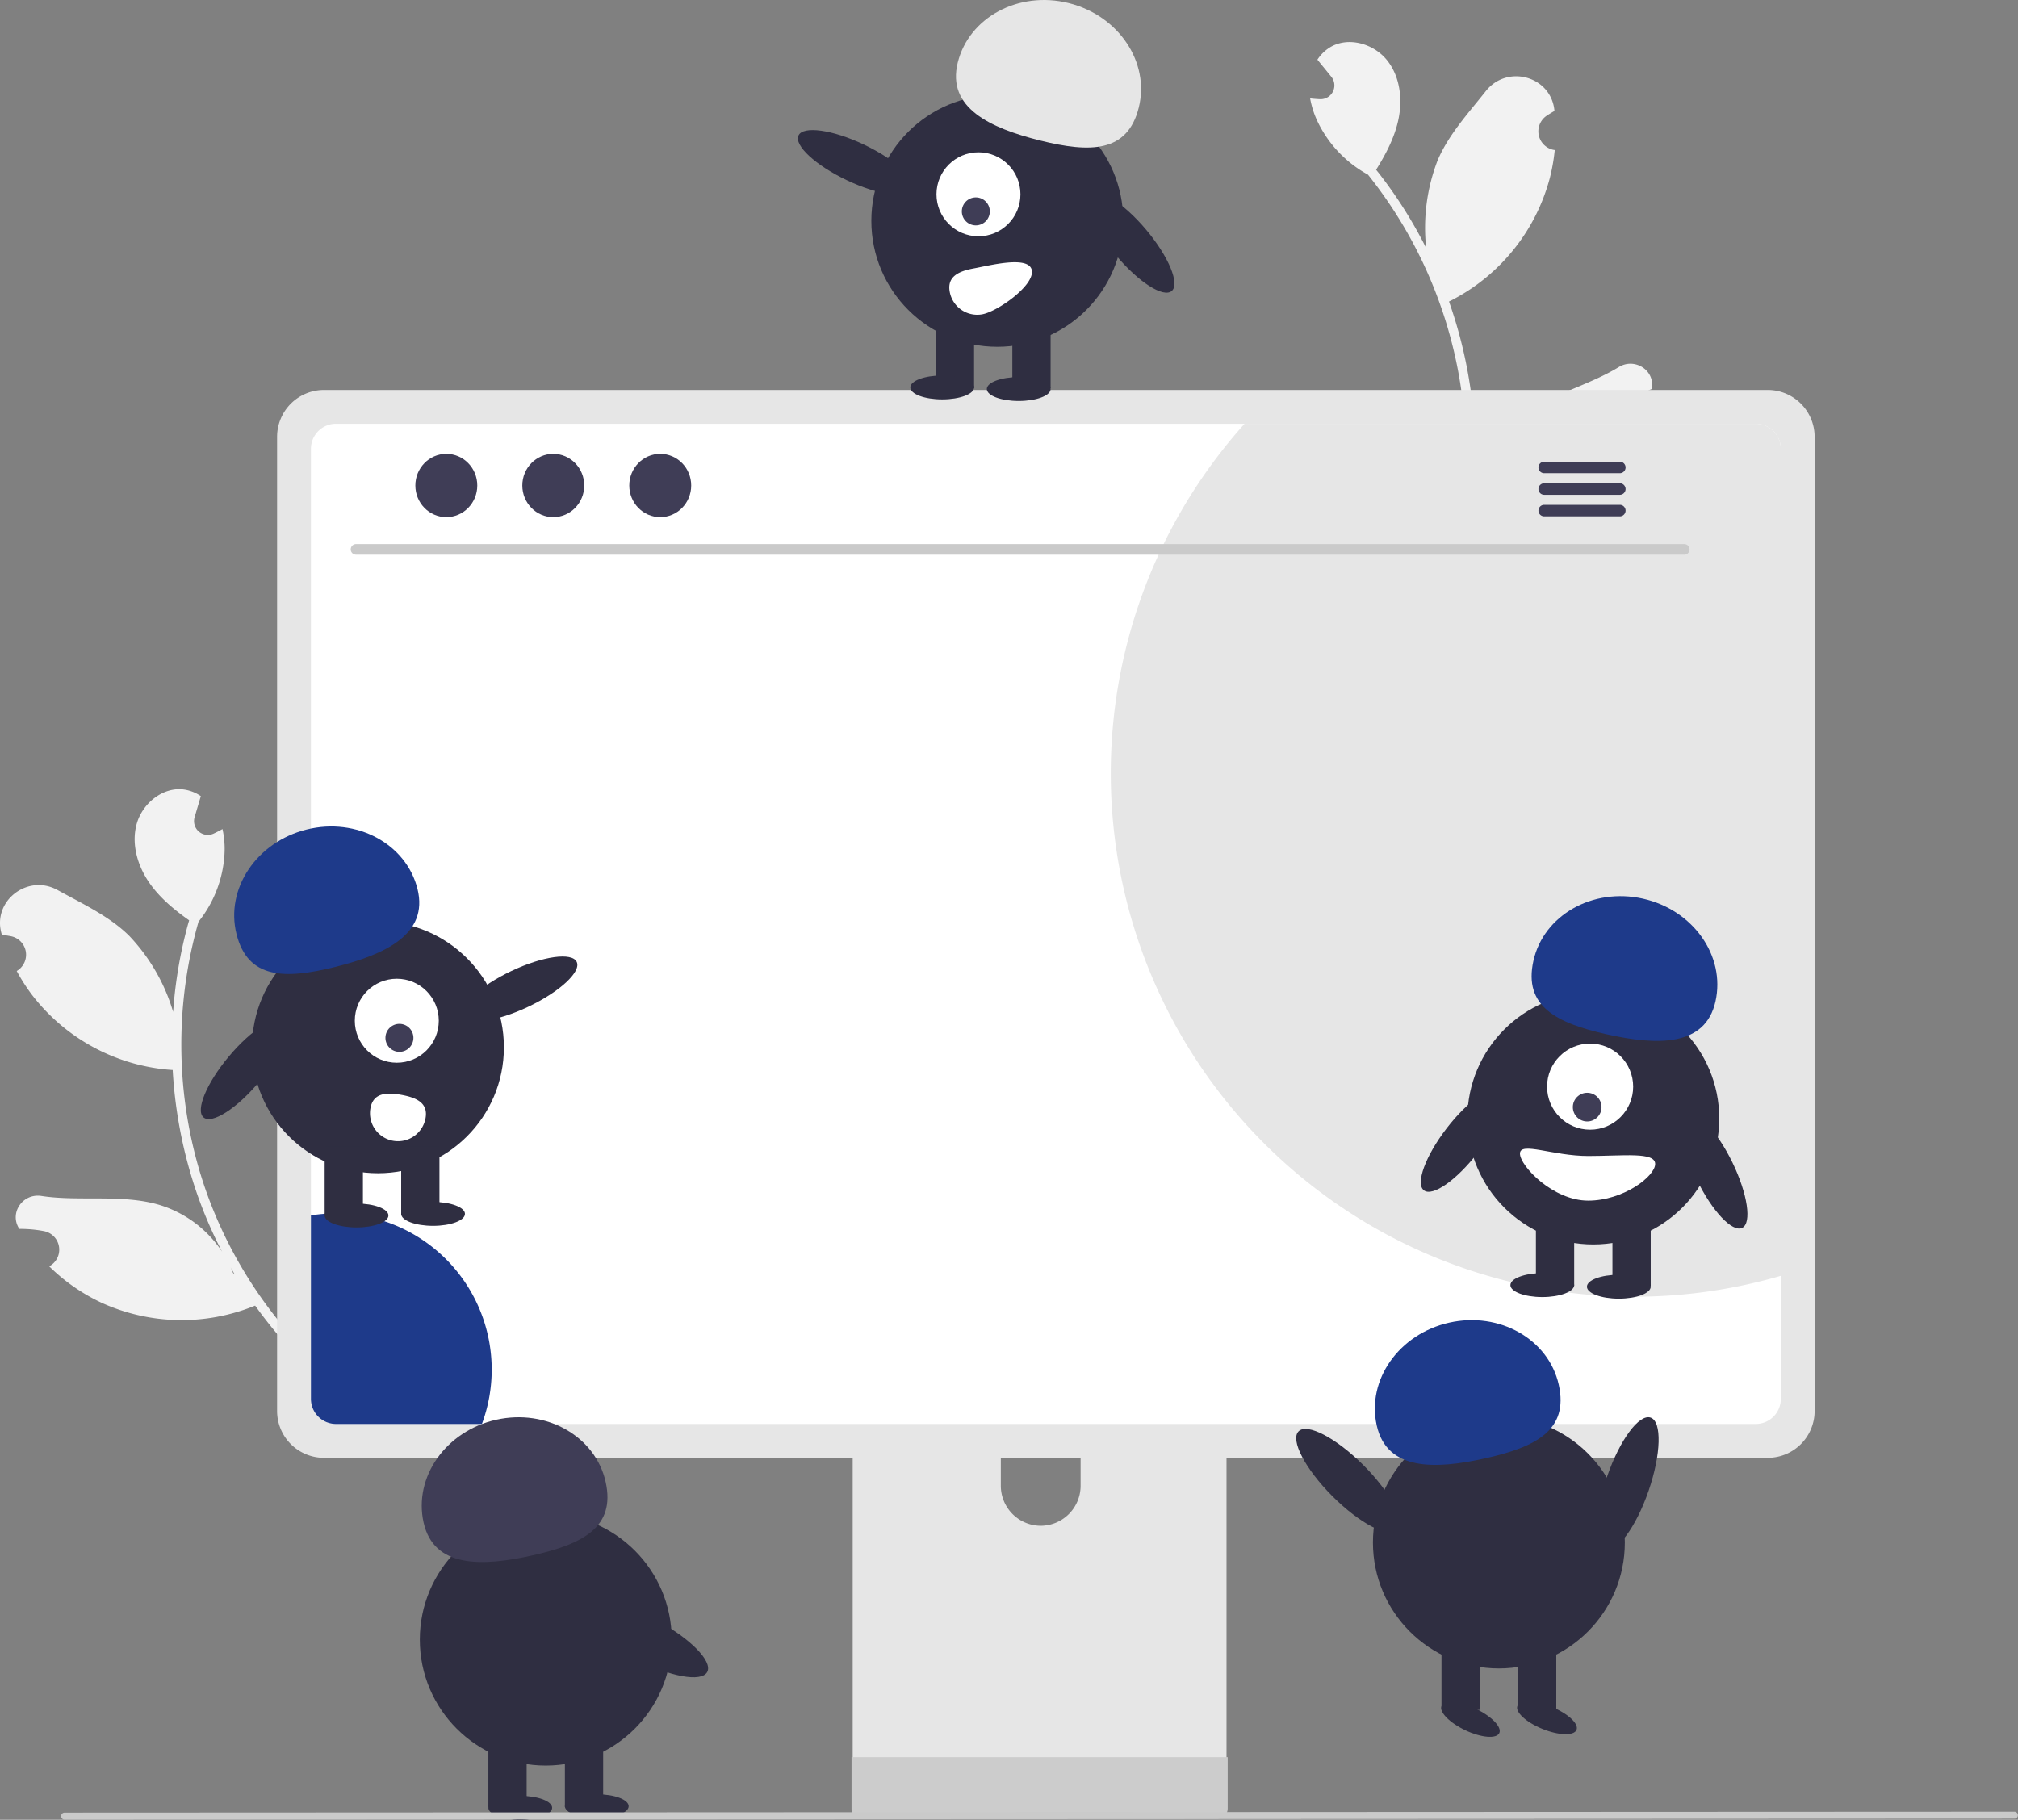 <svg data-name="Layer 1" xmlns="http://www.w3.org/2000/svg" width="690.061" height="622.354" viewBox="0 0 690.061 622.354" xmlns:xlink="http://www.w3.org/1999/xlink"><rect x="0" y="0" width="690.061" height="622.354" fill="#808080" stroke="none"/><path d="M386.572,563.704a4.755,4.755,0,0,1-6.357-6.275c-.073-.486-.126-.835-.199-1.321q-.119-.119-.239-.237c-8.064-7.943-21.724-2.156-21.698,9.163.023,10.046-.919,20.512,1.75,30.029a37.774,37.774,0,0,0,5.621,11.731A151.445,151.445,0,0,1,328.485,554.07a146.174,146.174,0,0,1-5.451-15.395q-1.874-6.433-3.175-13.003a153.199,153.199,0,0,1,2.995-71.623,40.771,40.771,0,0,0,8.862-22.77,31.1,31.1,0,0,0-.667-8.932c-.72.418-1.468.804-2.209,1.172-.232.112-.477.228-.709.34l-.088.041a4.711,4.711,0,0,1-6.529-5.589q.24-.813.48-1.626c.239-.833.495-1.659.733-2.492a2.344,2.344,0,0,0,.084-.255c.277-.952.559-1.891.836-2.843a13.622,13.622,0,0,0-5.785-2.261c-7.165-.966-14.13,4.688-16.112,11.632-1.994,6.949.272,14.583,4.438,20.483,3.564,5.052,8.395,9.032,13.459,12.621-.145.53-.308,1.053-.453,1.583a154.188,154.188,0,0,0-5.018,29.73,64.098,64.098,0,0,0-15.011-25.994c-6.787-6.74-15.991-10.96-24.514-15.677-10.238-5.666-22.434,3.771-19.13,14.996q.048.163.097.326,1.536.182,3.055.472a6.449,6.449,0,0,1,2.126,11.832l-.114.069a64.172,64.172,0,0,0,5.26,8.201,66.072,66.072,0,0,0,46.321,25.523c.591.046,1.17.098,1.756.131a157.381,157.381,0,0,0,7.556,40.051,149.269,149.269,0,0,0,9.393,22.196l-.147-.247a39.444,39.444,0,0,0-21.206-15.822c-12.843-3.858-27.559-1.105-40.512-3.108-6.235-.964-10.956,5.622-7.684,11.016q.078.129.157.258a43.329,43.329,0,0,1,5.385.287q1.536.182,3.055.472a6.45,6.45,0,0,1,2.126,11.832l-.114.069c-.082.049-.152.093-.234.142a64.228,64.228,0,0,0,18.033,12.513A66.131,66.131,0,0,0,342.2,585.343l.013-.005a157.336,157.336,0,0,0,21.649,24.393l34.836-14.558c-.037-.439-.091-.886-.141-1.32a42.898,42.898,0,0,1-9.879,3.454c1.259-4.252,2.508-8.528,3.767-12.78a2.346,2.346,0,0,0,.084-.255c.633-2.171,1.283-4.335,1.916-6.506l-0-.002a62.836,62.836,0,0,0-7.871-14.059Zm-72.688-61.804.008-.032.002.057Zm21.353,72.785-.581-.549c-.191-.492-.395-.979-.616-1.473-.057-.137-.14-.264-.197-.402.472.815.932,1.634,1.417,2.444Z" transform="translate(-254.97 -138.823)" fill="#f2f2f2"/><path d="M706.25,324.303a62.836,62.836,0,0,0-1.841,16.007l.001.002c1.421,1.759,2.855,3.505,4.276,5.264a2.344,2.344,0,0,0,.176.203c2.801,3.437,5.603,6.902,8.404,10.339a42.898,42.898,0,0,1-10.447.622c.122.42.244.853.379,1.272h37.756a157.336,157.336,0,0,0,10.569-30.854h.014a66.131,66.131,0,0,0,47.96-21.043,64.227,64.227,0,0,0,11.814-18.499c-.095-.014-.176-.027-.271-.041l-.132-.02a6.45,6.45,0,0,1-2.6-11.737q1.289-.852,2.637-1.613a43.325,43.325,0,0,1,4.858-2.341q.023-.149.046-.299c.939-6.239-5.956-10.495-11.338-7.201-11.179,6.842-25.819,9.977-36.181,18.489A39.444,39.444,0,0,0,758.865,305.628l-.041.284a149.27,149.27,0,0,0,.108-24.102,157.381,157.381,0,0,0-8.471-39.867c.528-.257,1.042-.528,1.57-.798a66.072,66.072,0,0,0,32.898-41.41,64.172,64.172,0,0,0,1.692-9.595l-.132-.02a6.449,6.449,0,0,1-2.6-11.737q1.289-.852,2.637-1.613-.018-.169-.036-.338c-1.279-11.631-16.171-15.636-23.433-6.46-6.046,7.639-12.911,15.081-16.574,23.917a64.098,64.098,0,0,0-3.827,29.772,154.189,154.189,0,0,0-16.093-25.496c-.338-.433-.69-.853-1.029-1.286,3.288-5.264,6.211-10.799,7.551-16.835,1.57-7.05.717-14.967-3.803-20.61-4.506-5.643-13.113-8.174-19.352-4.52a13.622,13.622,0,0,0-4.466,4.317c.623.771,1.245,1.529,1.868,2.301a2.344,2.344,0,0,0,.176.203c.541.677,1.096,1.34,1.637,2.016q.535.657,1.07,1.315a4.711,4.711,0,0,1-3.869,7.675l-.097-.004c-.257-.014-.528-.027-.785-.041-.825-.054-1.664-.122-2.49-.23a31.1,31.1,0,0,0,2.828,8.499,40.771,40.771,0,0,0,16.956,17.592,153.199,153.199,0,0,1,30.381,64.93q1.34,6.557,2.084,13.221a146.174,146.174,0,0,1,.907,16.307,151.445,151.445,0,0,1-13.776,62.9,37.774,37.774,0,0,0,.663-12.991c-1.208-9.81-6.112-19.104-9.964-28.382-4.34-10.453-19.176-10.525-23.553-.088q-.065.155-.129.311c.12.477.206.819.326,1.295a4.755,4.755,0,0,1-3.446,8.241Zm43.237-85.026-.02-.054.02.027Zm8.35,75.391c.135-.934.244-1.868.365-2.801,0,.149-.027.298-.027.447-.014.541-.014,1.069,0,1.597l-.325.731Z" transform="translate(-254.97 -138.823)" fill="#f2f2f2"/><path d="M668.212,556.96h-115.51a6.163,6.163,0,0,0-6.154,6.17V745.602H674.381V563.13A6.166,6.166,0,0,0,668.212,556.96ZM610.845,660.638a13.704,13.704,0,0,1-13.64-13.64V625.952a13.64,13.64,0,0,1,27.28,0V646.999a13.704,13.704,0,0,1-13.64,13.64Z" transform="translate(-254.97 -138.823)" fill="#e6e6e6"/><path d="M546.151,739.765V757.37a3.449,3.449,0,0,0,3.442,3.442h121.743A3.459,3.459,0,0,0,674.778,757.37v-17.605Z" transform="translate(-254.97 -138.823)" fill="#ccc"/><path d="M859.486,272.192H365.726a16.029,16.029,0,0,0-16.003,16.003V621.387a16.018,16.018,0,0,0,16.003,16.003H859.486a16.018,16.018,0,0,0,16.003-16.003V288.195A16.029,16.029,0,0,0,859.486,272.192Z" transform="translate(-254.97 -138.823)" fill="#e6e6e6"/><path d="M855.363,283.747h-485.51a8.58,8.58,0,0,0-8.56,8.58v324.93a8.57,8.57,0,0,0,8.56,8.56h485.51a8.57,8.57,0,0,0,8.56-8.56v-324.93A8.58,8.58,0,0,0,855.363,283.747Z" transform="translate(-254.97 -138.823)" fill="#fff"/><path d="M423.105,607.189a53.05,53.05,0,0,1-3.345,18.629H369.851a8.573,8.573,0,0,1-8.558-8.558V554.487a52.716,52.716,0,0,1,8.434-.676A53.375,53.375,0,0,1,423.105,607.189Z" transform="translate(-254.97 -138.823)" fill="#1e3a8a"/><path d="M863.923,292.327v282.82a179.022,179.022,0,0,1-183.37-291.4h174.81A8.58,8.58,0,0,1,863.923,292.327Z" transform="translate(-254.97 -138.823)" fill="#e6e6e6"/><path d="M830.958,328.52h-454.293a1.807,1.807,0,0,1,0-3.613h454.293a1.807,1.807,0,0,1,0,3.613Z" transform="translate(-254.97 -138.823)" fill="#cacaca"/><ellipse cx="152.62" cy="166.036" rx="10.588" ry="10.823" fill="#3f3d56"/><ellipse cx="189.195" cy="166.036" rx="10.588" ry="10.823" fill="#3f3d56"/><ellipse cx="225.77" cy="166.036" rx="10.588" ry="10.823" fill="#3f3d56"/><path d="M808.937,296.718h-25.981a1.968,1.968,0,0,0,0,3.934h25.981a1.968,1.968,0,0,0,0-3.934Z" transform="translate(-254.97 -138.823)" fill="#3f3d56"/><path d="M808.937,304.102h-25.981a1.968,1.968,0,0,0,0,3.934h25.981a1.968,1.968,0,0,0,0-3.934Z" transform="translate(-254.97 -138.823)" fill="#3f3d56"/><path d="M808.937,311.477h-25.981a1.968,1.968,0,0,0,0,3.934h25.981a1.968,1.968,0,0,0,0-3.934Z" transform="translate(-254.97 -138.823)" fill="#3f3d56"/><ellipse cx="547.488" cy="194.374" rx="6.76" ry="21.534" transform="translate(-117.719 466.927) rotate(-64.626)" fill="#2f2e41"/><ellipse cx="641.804" cy="221.836" rx="6.76" ry="21.534" transform="translate(-247.67 324.937) rotate(-39.938)" fill="#2f2e41"/><circle cx="341.027" cy="75.535" r="43.067" fill="#2f2e41"/><rect x="346.172" y="109.334" width="13.084" height="23.442" fill="#2f2e41"/><rect x="320.004" y="109.334" width="13.084" height="23.442" fill="#2f2e41"/><ellipse cx="348.352" cy="133.048" rx="10.903" ry="4.089" fill="#2f2e41"/><ellipse cx="322.185" cy="132.503" rx="10.903" ry="4.089" fill="#2f2e41"/><path d="M582.474,160.221c3.846-15.487,20.821-24.601,37.915-20.356S648.223,160.105,644.377,175.592s-16.604,15.537-33.698,11.292S578.628,175.708,582.474,160.221Z" transform="translate(-254.97 -138.823)" fill="#e6e6e6"/><circle cx="334.588" cy="66.447" r="14.359" fill="#fff"/><circle cx="333.687" cy="72.3" r="4.786" fill="#3f3d56"/><path d="M607.803,231.267c.947,5.201-11.739,14.104-16.941,15.051a9.572,9.572,0,0,1-11.132-7.703h0l-.003-.018c-.942-5.202,3.08-7.043,8.283-7.985S606.861,226.064,607.803,231.267Z" transform="translate(-254.97 -138.823)" fill="#fff"/><ellipse cx="754.999" cy="528.836" rx="21.534" ry="6.76" transform="translate(-379.368 666.329) rotate(-52.452)" fill="#2f2e41"/><circle cx="544.836" cy="382.534" r="43.067" fill="#2f2e41"/><rect x="551.378" y="416.334" width="13.084" height="23.442" fill="#2f2e41"/><rect x="525.211" y="416.334" width="13.084" height="23.442" fill="#2f2e41"/><ellipse cx="553.559" cy="440.048" rx="10.903" ry="4.089" fill="#2f2e41"/><ellipse cx="527.391" cy="439.503" rx="10.903" ry="4.089" fill="#2f2e41"/><circle cx="543.746" cy="371.631" r="14.719" fill="#fff"/><circle cx="542.746" cy="378.631" r="4.906" fill="#3f3d56"/><path d="M841.583,481.306c3.477-15.574-7.639-31.31-24.829-35.149s-33.944,5.675-37.422,21.249,7.915,21.318,25.105,25.156S838.105,496.88,841.583,481.306Z" transform="translate(-254.97 -138.823)" fill="#1e3a8a"/><ellipse cx="841.314" cy="539.374" rx="6.76" ry="21.534" transform="translate(-406.007 282.341) rotate(-25.871)" fill="#2f2e41"/><path d="M820.96,536.895c0,4.215-10.853,12.539-22.897,12.539s-23.335-11.867-23.335-16.082,11.292.818,23.335.818S820.96,532.679,820.96,536.895Z" transform="translate(-254.97 -138.823)" fill="#fff"/><circle cx="512.549" cy="527.534" r="43.067" fill="#2f2e41"/><rect x="492.923" y="561.334" width="13.084" height="23.442" fill="#2f2e41"/><rect x="519.091" y="561.334" width="13.084" height="23.442" fill="#2f2e41"/><ellipse cx="757.796" cy="726.872" rx="4.089" ry="10.903" transform="translate(-478.023 962.923) rotate(-64.723)" fill="#2f2e41"/><ellipse cx="783.963" cy="726.326" rx="4.089" ry="10.903" transform="translate(-438.595 1041.287) rotate(-67.94)" fill="#2f2e41"/><path d="M725.742,626.306c-3.477-15.574,7.639-31.31,24.829-35.149s33.944,5.675,37.422,21.249-7.915,21.318-25.105,25.156S729.219,641.88,725.742,626.306Z" transform="translate(-254.97 -138.823)" fill="#1e3a8a"/><ellipse cx="811.622" cy="646.236" rx="23.892" ry="7.501" transform="translate(-318.765 1064.187) rotate(-70.985)" fill="#2f2e41"/><ellipse cx="715.917" cy="645.236" rx="7.501" ry="23.892" transform="translate(-501.553 556.021) rotate(-44.978)" fill="#2f2e41"/><circle cx="186.626" cy="560.751" r="43.067" fill="#2f2e41"/><rect x="167.001" y="594.551" width="13.084" height="23.442" fill="#2f2e41"/><rect x="193.168" y="594.551" width="13.084" height="23.442" fill="#2f2e41"/><ellipse cx="177.904" cy="618.265" rx="10.903" ry="4.089" fill="#2f2e41"/><ellipse cx="204.071" cy="617.72" rx="10.903" ry="4.089" fill="#2f2e41"/><path d="M399.819,659.523c-3.477-15.574,7.639-31.31,24.829-35.149s33.944,5.675,37.422,21.249-7.915,21.318-25.105,25.156S403.297,675.097,399.819,659.523Z" transform="translate(-254.97 -138.823)" fill="#3f3d56"/><ellipse cx="475.7" cy="699.453" rx="7.501" ry="23.892" transform="translate(-619.981 654.062) rotate(-62.122)" fill="#2f2e41"/><ellipse cx="432.724" cy="477.016" rx="21.534" ry="6.76" transform="translate(-417.639 92.63) rotate(-25.374)" fill="#2f2e41"/><ellipse cx="338.409" cy="504.477" rx="21.534" ry="6.76" transform="translate(-520.608 301.268) rotate(-50.062)" fill="#2f2e41"/><circle cx="129.246" cy="358.176" r="43.067" fill="#2f2e41"/><rect x="111.017" y="391.976" width="13.084" height="23.442" fill="#2f2e41"/><rect x="137.185" y="391.976" width="13.084" height="23.442" fill="#2f2e41"/><ellipse cx="121.92" cy="415.69" rx="10.903" ry="4.089" fill="#2f2e41"/><ellipse cx="148.088" cy="415.145" rx="10.903" ry="4.089" fill="#2f2e41"/><path d="M397.738,442.863c-3.846-15.487-20.821-24.601-37.915-20.356s-27.834,20.24-23.989,35.727,16.604,15.537,33.698,11.292S401.584,458.35,397.738,442.863Z" transform="translate(-254.97 -138.823)" fill="#1e3a8a"/><circle cx="135.685" cy="349.089" r="14.359" fill="#fff"/><circle cx="136.586" cy="354.942" r="4.786" fill="#3f3d56"/><path d="M381.647,517.827a9.572,9.572,0,1,0,18.835,3.429h0l.003-.018c.942-5.202-3.08-7.043-8.283-7.985S382.589,512.625,381.647,517.827Z" transform="translate(-254.97 -138.823)" fill="#fff"/><path d="M943.84,760.805l-666.75.307a1.191,1.191,0,1,1,0-2.381l666.75-.307a1.191,1.191,0,0,1,0,2.381Z" transform="translate(-254.97 -138.823)" fill="#cacaca"/></svg>